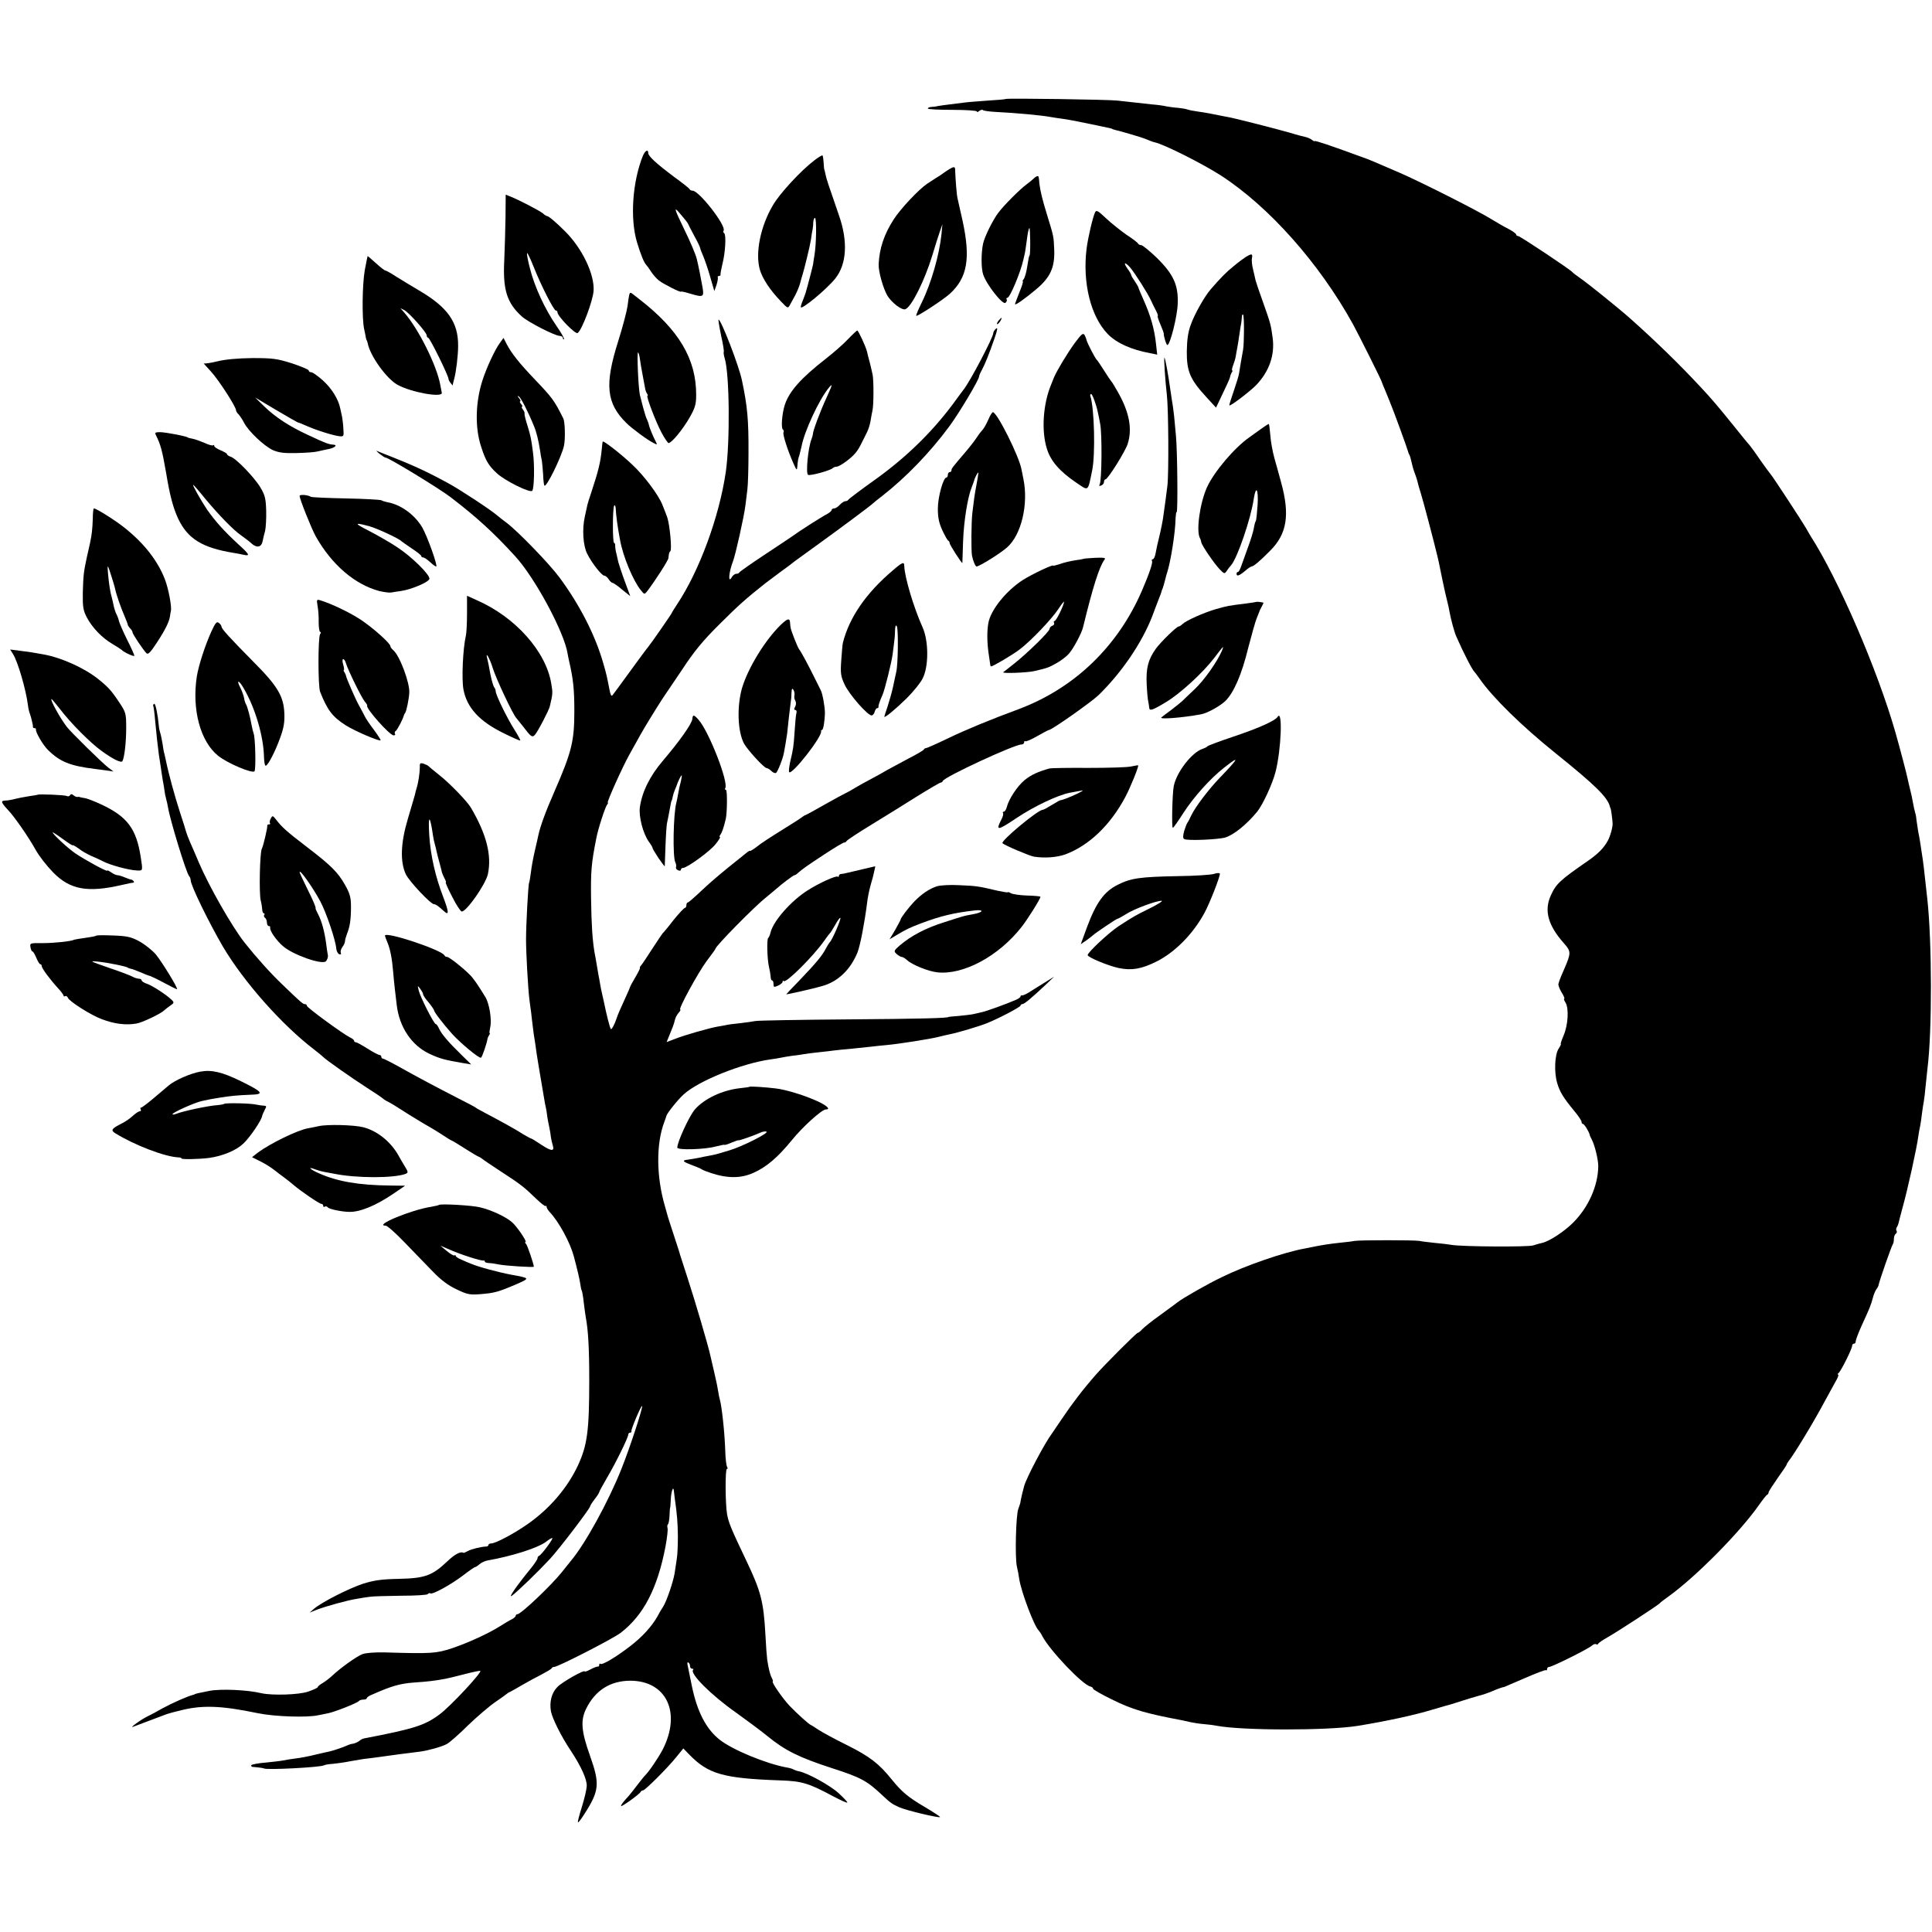 <?xml version="1.0" standalone="no"?>
<!DOCTYPE svg PUBLIC "-//W3C//DTD SVG 20010904//EN"
 "http://www.w3.org/TR/2001/REC-SVG-20010904/DTD/svg10.dtd">
<svg version="1.0" xmlns="http://www.w3.org/2000/svg"
 width="1064pt" height="1064pt" viewBox="0 0 1064 1064"
 preserveAspectRatio="xMidYMid meet">
<g transform="translate(0,1064) scale(0.1,-0.1)"
fill="#000000" stroke="none">
<path d="M5539 10095 c-2 -2 -47 -6 -99 -9 -52 -4 -111 -8 -130 -11 -19 -2
-55 -7 -80 -10 -25 -3 -54 -7 -65 -9 -11 -3 -28 -5 -37 -5 -10 -1 -18 -4 -18
-9 0 -4 61 -7 135 -7 74 0 135 -4 135 -9 0 -5 6 -3 13 3 8 6 17 8 20 5 3 -4
32 -8 64 -10 120 -6 261 -19 313 -29 14 -2 41 -7 60 -9 19 -2 82 -14 140 -26
134 -28 135 -28 135 -30 0 -1 8 -3 18 -6 28 -7 39 -10 87 -24 57 -17 52 -16
73 -23 9 -4 25 -10 35 -14 9 -3 19 -7 22 -7 49 -10 262 -117 363 -182 266
-172 542 -483 728 -819 34 -63 159 -312 159 -319 0 -2 8 -21 17 -42 9 -22 17
-41 18 -44 1 -3 6 -16 12 -30 18 -42 95 -254 97 -265 1 -5 4 -14 8 -20 3 -5 9
-26 13 -45 4 -19 12 -46 18 -60 5 -14 12 -34 14 -44 2 -11 10 -38 17 -60 11
-33 75 -276 92 -348 2 -10 6 -26 8 -35 2 -10 11 -54 20 -98 9 -44 21 -96 26
-115 5 -19 11 -46 13 -60 7 -40 27 -113 37 -135 41 -93 87 -182 100 -195 3 -3
17 -21 30 -40 72 -103 231 -259 419 -410 219 -176 285 -242 297 -292 1 -5 3
-9 4 -10 2 -3 10 -59 11 -83 1 -20 -12 -68 -26 -94 -21 -40 -55 -74 -110 -112
-155 -107 -176 -127 -205 -192 -37 -83 -14 -164 73 -262 40 -45 40 -53 1 -143
-13 -29 -24 -56 -25 -60 -1 -4 -4 -13 -6 -19 -3 -7 5 -28 17 -48 12 -19 18
-35 15 -35 -4 0 -1 -10 7 -22 19 -32 14 -123 -11 -181 -11 -26 -18 -47 -15
-47 2 0 -3 -11 -12 -25 -22 -33 -26 -132 -8 -190 14 -49 35 -82 96 -156 21
-25 38 -51 38 -57 0 -7 4 -12 8 -12 7 0 33 -42 37 -60 0 -3 5 -14 11 -25 17
-32 36 -111 36 -147 -1 -108 -54 -227 -138 -311 -50 -50 -131 -103 -171 -112
-10 -2 -32 -8 -50 -14 -31 -9 -386 -7 -448 3 -16 3 -58 8 -93 11 -35 4 -73 8
-85 11 -28 5 -324 5 -357 0 -14 -3 -50 -7 -80 -10 -56 -6 -95 -12 -140 -21
-14 -3 -38 -8 -55 -11 -112 -20 -325 -93 -455 -157 -76 -36 -218 -117 -245
-139 -5 -4 -48 -36 -95 -70 -47 -33 -92 -70 -101 -80 -9 -10 -19 -18 -23 -18
-7 0 -183 -176 -231 -231 -72 -82 -132 -161 -187 -243 -26 -39 -51 -75 -55
-81 -38 -50 -141 -244 -153 -290 -1 -5 -4 -14 -5 -20 -4 -12 -15 -62 -16 -72
-1 -5 -6 -19 -11 -33 -13 -33 -19 -265 -8 -316 5 -21 11 -52 13 -69 11 -73 84
-265 108 -285 3 -3 12 -16 19 -30 42 -80 222 -269 265 -278 8 -2 15 -7 15 -12
0 -5 46 -31 103 -59 113 -56 185 -77 387 -115 14 -3 36 -8 50 -11 14 -3 45 -8
70 -10 25 -2 56 -6 70 -9 142 -27 610 -27 775 -1 160 26 313 59 415 90 47 14
92 27 101 29 9 3 36 11 60 19 24 8 64 20 89 27 25 6 59 18 75 25 30 13 63 25
68 24 1 0 52 22 114 49 62 27 114 47 117 44 4 -3 6 0 6 6 0 7 6 12 12 12 16 0
219 101 236 118 8 7 17 10 22 7 5 -3 10 -2 12 3 1 4 26 21 53 36 61 35 278
177 285 186 3 4 25 21 49 38 151 109 389 349 497 502 21 30 42 57 46 58 5 2 8
8 8 13 0 5 23 40 50 79 28 39 50 72 50 75 0 3 5 11 10 18 27 32 140 218 195
322 21 39 49 89 62 113 14 23 21 42 16 42 -4 0 -3 4 2 8 13 9 75 134 75 150 0
7 5 12 10 12 6 0 10 6 10 14 0 7 14 44 31 82 49 107 52 115 64 159 4 17 13 36
18 44 6 7 12 18 13 25 4 22 72 217 78 223 3 4 6 17 6 29 0 13 5 26 10 29 6 4
8 11 5 16 -4 5 -3 15 2 22 4 6 8 17 9 22 1 6 11 44 22 85 28 100 78 326 87
395 2 17 7 41 10 55 3 14 7 45 10 70 3 25 8 54 10 65 2 11 7 50 10 86 4 36 8
79 10 95 26 206 25 698 -1 934 -17 158 -23 209 -30 250 -3 19 -7 46 -9 60 -2
14 -7 41 -11 60 -3 19 -7 46 -9 60 -1 14 -4 34 -8 45 -3 11 -9 36 -12 55 -3
19 -10 51 -15 70 -5 19 -11 46 -14 60 -6 30 -40 159 -67 255 -100 349 -315
846 -469 1085 -5 8 -17 29 -26 45 -19 33 -185 287 -194 295 -3 3 -28 37 -55
75 -26 39 -54 77 -61 85 -8 8 -41 49 -74 90 -101 125 -132 162 -195 229 -115
124 -254 259 -386 376 -54 49 -240 199 -279 225 -19 13 -37 27 -40 31 -11 14
-289 199 -299 199 -6 0 -11 4 -11 8 0 5 -19 19 -42 31 -24 12 -65 36 -93 53
-73 46 -394 208 -510 258 -159 69 -162 70 -207 86 -168 62 -258 92 -258 87 0
-3 -6 0 -14 6 -8 7 -23 13 -34 16 -10 2 -50 12 -88 24 -77 22 -308 81 -339 86
-11 2 -32 6 -47 9 -43 9 -79 16 -123 22 -22 3 -47 8 -55 11 -8 3 -31 7 -50 9
-19 1 -48 5 -65 8 -16 4 -52 9 -80 11 -47 5 -99 11 -190 21 -49 6 -611 14
-616 9z"/>
<path d="M3541 9783 c-58 -143 -72 -346 -33 -477 22 -72 39 -113 52 -126 3 -3
14 -18 25 -35 10 -16 30 -39 44 -50 24 -19 121 -68 121 -61 0 2 21 -2 47 -10
77 -23 81 -21 72 34 -7 41 -24 126 -32 157 -7 27 -33 89 -73 171 -48 99 -54
118 -26 86 41 -48 50 -60 53 -68 2 -5 17 -34 33 -64 17 -30 31 -60 32 -66 1
-6 9 -27 17 -45 8 -19 26 -70 38 -113 l23 -79 12 34 c6 19 9 37 7 42 -2 4 1 7
6 7 6 0 10 3 9 8 -1 4 4 31 11 60 16 62 21 161 9 168 -5 3 -6 9 -3 14 16 26
-135 220 -171 220 -7 0 -14 3 -16 8 -1 4 -39 34 -83 66 -98 73 -145 116 -145
133 0 23 -17 14 -29 -14z"/>
<path d="M4485 9757 c-75 -57 -190 -182 -227 -245 -70 -117 -100 -267 -73
-358 14 -48 56 -112 114 -172 40 -42 40 -42 52 -20 7 13 20 37 29 53 9 17 20
44 25 60 4 17 10 35 11 40 13 39 46 176 50 205 3 19 6 44 9 55 2 11 4 30 4 43
1 12 5 22 9 22 10 0 8 -147 -3 -208 -4 -23 -7 -44 -7 -47 0 -4 -33 -132 -42
-160 -2 -5 -8 -23 -14 -38 -7 -16 -12 -33 -12 -38 0 -20 142 97 190 157 63 79
71 204 20 349 -60 174 -70 203 -74 226 -3 13 -5 24 -6 24 -1 0 -3 17 -4 37 -1
20 -4 39 -6 42 -3 2 -23 -10 -45 -27z"/>
<path d="M5226 9707 c-11 -7 -25 -16 -30 -20 -6 -5 -24 -17 -41 -27 -16 -11
-39 -25 -49 -32 -45 -30 -147 -138 -184 -196 -53 -82 -79 -160 -83 -247 -2
-39 25 -135 49 -175 24 -38 79 -80 98 -73 34 13 106 157 149 298 15 50 33 108
41 130 l14 40 -5 -55 c-12 -114 -56 -269 -110 -379 -18 -36 -31 -68 -29 -70 5
-6 147 87 185 121 97 89 115 195 70 403 -12 55 -25 109 -27 120 -5 16 -12 106
-14 163 0 15 -9 15 -34 -1z"/>
<path d="M5693 9657 c-7 -7 -24 -21 -39 -32 -40 -30 -125 -115 -157 -158 -30
-40 -75 -131 -83 -169 -11 -52 -11 -137 1 -171 19 -56 107 -167 122 -155 7 6
10 14 7 19 -3 5 -1 9 4 9 14 0 73 141 88 210 4 19 9 37 9 40 1 3 5 33 10 68 4
34 10 64 14 66 5 4 7 -146 1 -151 -3 -4 -5 -11 -14 -68 -4 -27 -13 -56 -18
-62 -6 -7 -8 -13 -5 -13 3 0 -5 -27 -19 -60 -13 -33 -24 -62 -24 -65 0 -9 55
30 118 83 76 64 101 119 98 213 -3 80 -3 76 -39 194 -26 84 -38 133 -43 175
-3 40 -4 40 -11 40 -5 -1 -13 -6 -20 -13z"/>
<path d="M2784 9446 c-1 -66 -4 -175 -7 -241 -8 -160 14 -233 97 -308 34 -31
183 -107 209 -107 9 0 17 -5 17 -12 0 -6 3 -9 6 -6 3 3 -16 37 -42 74 -64 93
-120 215 -145 314 -12 45 -19 84 -16 86 2 3 19 -33 37 -78 40 -101 110 -238
121 -238 5 0 9 -4 9 -10 0 -21 98 -122 111 -114 23 14 84 176 88 232 6 91 -63
235 -157 328 -49 49 -90 84 -99 84 -3 0 -14 6 -22 14 -17 15 -139 78 -181 94
l-25 10 -1 -122z"/>
<path d="M6031 9471 c-12 -24 -39 -138 -47 -201 -23 -188 23 -373 117 -470 48
-49 129 -86 233 -105 l39 -8 -6 54 c-9 87 -30 161 -72 254 -12 28 -24 55 -25
60 -1 6 -11 22 -21 37 -10 14 -19 29 -19 33 0 4 -9 20 -21 36 -24 34 -15 39
14 7 26 -30 99 -145 116 -183 7 -16 20 -42 28 -57 8 -16 12 -28 9 -28 -3 0 3
-20 14 -45 11 -25 19 -48 19 -50 -1 -16 14 -65 20 -65 15 0 55 158 57 228 4
103 -24 163 -117 254 -39 37 -77 68 -84 68 -7 0 -15 4 -17 8 -1 5 -30 27 -64
49 -33 23 -84 64 -113 91 -43 41 -53 47 -60 33z"/>
<path d="M6864 9227 c-11 -7 -43 -30 -69 -52 -44 -36 -67 -59 -128 -129 -33
-38 -88 -135 -109 -194 -15 -40 -21 -83 -22 -147 -1 -109 18 -154 105 -249
l56 -61 37 78 c21 43 39 83 40 90 1 7 5 18 9 25 5 6 6 12 3 12 -3 0 -1 12 5
28 6 15 13 38 15 52 2 14 6 34 8 45 2 11 8 45 12 75 4 30 9 58 10 63 1 4 2 17
3 29 0 12 4 19 7 15 7 -6 6 -159 0 -193 -6 -32 -19 -108 -22 -129 -1 -11 -14
-53 -28 -94 -14 -41 -26 -78 -26 -83 0 -11 114 76 149 112 71 75 102 164 90
258 -10 75 -12 81 -53 197 -20 55 -38 109 -41 120 -2 11 -9 38 -14 61 -6 23
-9 51 -6 63 4 24 -1 25 -31 8z"/>
<path d="M2009 9153 c-14 -82 -16 -263 -4 -323 4 -19 9 -42 10 -50 2 -8 4 -15
5 -15 1 0 3 -7 5 -15 13 -70 104 -196 164 -229 75 -42 250 -73 244 -44 -1 6
-5 25 -8 42 -19 107 -120 310 -199 400 l-21 24 22 -11 c27 -15 123 -123 123
-139 0 -7 4 -13 8 -13 9 0 112 -209 112 -227 0 -5 6 -16 13 -24 6 -8 11 -13
10 -11 0 2 3 17 8 34 11 39 22 131 22 183 1 131 -58 214 -218 307 -38 23 -94
56 -122 74 -29 19 -56 34 -60 34 -5 0 -28 18 -52 40 -25 22 -45 40 -46 40 -1
0 -8 -35 -16 -77z"/>
<path d="M3466 9019 c-2 -8 -7 -37 -10 -65 -4 -28 -27 -116 -52 -195 -75 -237
-65 -340 46 -449 29 -29 114 -92 148 -109 22 -12 23 -11 13 8 -14 26 -33 73
-37 89 -1 8 -6 21 -10 30 -9 20 -7 16 -22 67 -6 22 -14 54 -18 70 -9 42 -17
241 -10 234 4 -4 8 -19 10 -35 2 -16 9 -58 16 -94 7 -36 13 -69 14 -75 1 -5 5
-16 9 -22 5 -7 6 -13 3 -13 -9 0 45 -142 77 -202 17 -32 35 -58 39 -58 17 0
79 76 115 139 31 54 37 74 37 125 1 198 -95 360 -314 529 -9 7 -23 18 -33 26
-14 11 -17 11 -21 0z"/>
<path d="M5500 8875 c-7 -9 -11 -17 -9 -20 3 -2 10 5 17 15 14 24 10 26 -8 5z"/>
<path d="M3971 8793 c11 -47 17 -88 15 -90 -2 -3 0 -19 5 -36 27 -87 30 -461
6 -627 -36 -247 -146 -545 -268 -728 -16 -24 -29 -45 -29 -47 0 -4 -113 -167
-132 -190 -5 -5 -50 -66 -100 -135 -50 -69 -93 -127 -95 -129 -6 -8 -12 4 -17
34 -13 66 -16 83 -35 147 -44 152 -129 318 -240 468 -57 77 -230 255 -290 300
-19 14 -43 33 -55 43 -33 29 -205 142 -266 175 -119 65 -192 98 -315 147 -38
15 -74 29 -80 32 -5 3 1 -5 15 -16 14 -11 29 -21 33 -21 17 0 294 -169 357
-217 144 -110 237 -195 356 -325 110 -119 272 -421 290 -538 1 -8 5 -26 8 -40
23 -100 29 -155 29 -275 0 -167 -14 -225 -110 -445 -49 -111 -78 -192 -88
-239 -2 -9 -10 -47 -19 -84 -9 -38 -19 -92 -22 -120 -4 -29 -8 -55 -10 -58 -5
-9 -17 -231 -17 -314 0 -74 11 -267 18 -325 2 -19 7 -53 10 -75 2 -22 7 -60
10 -85 3 -25 7 -56 10 -70 2 -14 7 -45 10 -70 4 -25 13 -82 21 -128 8 -45 17
-99 20 -118 3 -20 8 -46 11 -58 2 -11 6 -32 7 -46 2 -14 7 -40 11 -58 4 -19 8
-43 9 -55 2 -12 6 -32 10 -44 11 -35 -7 -34 -62 2 -28 19 -54 35 -57 35 -3 0
-22 11 -43 23 -38 25 -120 70 -207 116 -27 14 -52 28 -55 31 -3 3 -48 27 -100
53 -113 58 -217 113 -324 173 -43 24 -83 44 -87 44 -5 0 -9 5 -9 10 0 6 -5 10
-10 10 -6 0 -36 16 -66 35 -30 19 -59 35 -64 35 -6 0 -10 4 -10 8 0 5 -10 13
-23 19 -37 18 -237 164 -237 174 0 5 -4 9 -10 9 -12 0 -20 7 -125 108 -67 64
-143 149 -209 232 -69 88 -194 307 -251 440 -15 36 -36 85 -47 109 -11 25 -21
52 -23 60 -2 9 -18 59 -35 111 -28 86 -63 215 -76 280 -3 14 -7 32 -9 40 -3 8
-7 33 -10 55 -4 22 -9 49 -13 60 -3 11 -7 27 -7 35 -6 65 -19 129 -26 124 -5
-3 -7 -9 -5 -12 2 -4 7 -39 10 -77 8 -85 15 -149 21 -192 3 -18 7 -48 10 -65
2 -18 8 -51 11 -73 4 -22 9 -49 10 -60 1 -11 5 -31 9 -45 4 -14 8 -34 10 -45
11 -70 101 -363 116 -379 5 -6 9 -16 9 -23 0 -29 100 -233 178 -367 116 -195
324 -430 502 -566 25 -19 47 -38 50 -41 11 -13 160 -118 240 -169 47 -30 87
-57 90 -61 3 -3 12 -9 20 -13 21 -10 44 -24 125 -76 39 -24 86 -53 105 -63 19
-11 54 -32 78 -48 24 -16 45 -29 47 -29 3 0 36 -20 75 -45 39 -25 73 -45 76
-45 2 0 10 -5 17 -10 7 -6 54 -38 106 -72 108 -70 127 -85 193 -149 26 -25 50
-44 53 -41 3 3 5 1 5 -4 0 -6 8 -19 18 -30 50 -53 110 -164 131 -239 20 -74
33 -130 37 -158 2 -15 5 -31 8 -35 2 -4 8 -35 11 -67 4 -33 9 -69 11 -80 13
-69 19 -165 19 -345 0 -282 -11 -359 -62 -470 -58 -124 -156 -239 -278 -324
-74 -52 -176 -106 -200 -106 -8 0 -15 -4 -15 -8 0 -5 -6 -9 -12 -9 -29 -1 -82
-14 -102 -25 -11 -6 -22 -11 -23 -10 -15 10 -47 -6 -89 -46 -83 -79 -124 -94
-267 -97 -98 -2 -137 -8 -198 -27 -79 -26 -228 -102 -270 -138 l-24 -21 37 15
c52 20 175 54 223 61 22 4 53 9 70 11 16 3 94 5 172 6 79 0 146 4 149 9 3 5 9
7 14 4 12 -8 115 49 183 101 31 24 60 44 64 44 3 0 14 7 23 15 10 9 29 18 44
21 141 25 280 70 324 104 14 11 29 20 33 20 10 0 -59 -93 -72 -98 -5 -2 -9 -8
-9 -14 0 -6 -17 -31 -38 -57 -76 -93 -126 -165 -103 -149 29 21 143 131 210
203 54 59 221 278 221 290 0 3 11 21 25 39 14 18 25 35 25 39 0 3 19 38 43 79
48 81 117 222 117 238 0 5 4 10 10 10 5 0 9 3 7 8 -3 9 54 144 59 139 6 -6
-67 -230 -114 -347 -71 -179 -200 -414 -279 -507 -10 -12 -31 -39 -48 -60 -57
-72 -226 -233 -246 -233 -5 0 -9 -4 -9 -8 0 -5 -10 -14 -22 -20 -13 -6 -41
-23 -63 -37 -65 -41 -174 -91 -265 -122 -89 -29 -112 -31 -375 -23 -52 1 -103
-3 -120 -10 -31 -12 -121 -76 -165 -118 -14 -13 -37 -31 -52 -40 -16 -9 -28
-19 -28 -23 0 -4 -24 -15 -53 -25 -52 -18 -198 -22 -257 -9 -78 19 -226 25
-287 13 -58 -11 -77 -16 -80 -18 -2 -2 -6 -3 -10 -4 -27 -6 -117 -46 -168 -74
-33 -19 -69 -38 -80 -43 -35 -16 -111 -71 -80 -58 8 3 106 40 175 66 8 3 20 7
25 8 6 2 28 8 50 13 123 33 229 30 435 -13 92 -19 273 -25 333 -11 15 3 39 8
55 11 38 8 162 57 168 67 3 4 14 8 25 8 10 0 19 3 19 8 0 4 12 13 28 19 108
48 154 61 232 67 77 5 117 10 175 21 11 2 57 13 103 25 46 12 85 20 87 18 9
-9 -166 -197 -225 -240 -82 -61 -141 -79 -416 -132 -7 -1 -18 -7 -26 -14 -8
-6 -23 -13 -34 -15 -10 -1 -23 -5 -29 -8 -12 -7 -84 -32 -102 -35 -7 -1 -40
-9 -75 -17 -35 -9 -83 -18 -108 -21 -25 -3 -56 -8 -70 -11 -14 -3 -58 -8 -98
-12 -40 -3 -75 -10 -78 -14 -3 -5 2 -10 10 -10 28 -2 56 -6 59 -8 11 -10 314
6 331 17 5 3 27 7 48 8 20 2 66 8 100 15 35 6 74 13 88 14 14 1 45 6 70 9 25
4 61 8 80 11 19 3 54 7 77 10 23 3 55 7 70 9 42 6 115 26 143 41 14 7 67 53
117 103 51 49 119 107 150 128 32 22 60 42 63 45 3 3 12 9 20 12 8 4 38 21 65
37 28 16 75 42 105 57 30 16 57 31 58 36 2 4 8 7 14 7 21 0 323 155 365 187
127 97 204 246 248 477 9 49 14 94 11 101 -2 7 -2 16 2 20 4 3 8 25 9 48 1 23
2 42 3 42 1 0 3 21 4 47 2 44 14 79 17 47 1 -8 3 -23 4 -34 14 -98 17 -139 18
-214 0 -47 -2 -104 -6 -126 -3 -22 -9 -58 -12 -80 -9 -51 -44 -153 -63 -183
-9 -13 -23 -37 -31 -53 -30 -54 -85 -115 -151 -165 -79 -61 -155 -106 -164
-97 -3 3 -6 1 -6 -5 0 -7 -3 -11 -7 -10 -5 1 -23 -6 -40 -15 -18 -10 -33 -15
-33 -12 0 12 -124 -58 -150 -85 -33 -33 -45 -83 -36 -135 8 -40 56 -137 109
-216 58 -88 91 -161 88 -197 -1 -18 -13 -69 -27 -114 -14 -44 -24 -82 -21 -84
2 -2 17 17 34 44 84 130 87 168 32 323 -48 134 -53 195 -21 259 50 101 132
153 242 154 200 0 283 -175 180 -378 -26 -49 -78 -126 -100 -146 -3 -3 -21
-25 -40 -50 -19 -25 -41 -53 -49 -62 -29 -31 -41 -47 -41 -54 0 -8 104 66 108
78 2 4 8 8 13 8 11 0 133 121 183 183 l39 48 32 -33 c105 -108 187 -132 502
-143 120 -4 156 -15 296 -90 38 -20 71 -35 73 -32 3 2 -19 25 -47 51 -48 44
-172 112 -219 121 -11 2 -25 7 -30 10 -6 4 -23 9 -37 11 -115 21 -301 98 -371
154 -74 59 -123 154 -152 295 -11 55 -22 108 -24 118 -2 9 0 15 5 11 5 -3 9
-12 9 -20 0 -8 5 -14 12 -14 6 0 8 -3 5 -6 -20 -20 98 -138 234 -234 57 -41
136 -99 175 -131 98 -80 175 -118 357 -177 158 -51 191 -69 274 -147 47 -44
54 -49 93 -67 35 -17 220 -61 227 -55 2 2 -36 27 -85 56 -93 55 -126 83 -182
152 -69 86 -121 126 -243 187 -67 33 -139 72 -160 86 -21 14 -40 26 -41 26 -7
0 -78 64 -118 106 -38 40 -103 134 -92 134 2 0 0 8 -5 18 -10 18 -18 50 -26
102 -2 14 -7 77 -10 140 -10 180 -25 237 -104 403 -83 174 -98 209 -107 258
-10 58 -11 249 -1 249 5 0 5 5 1 12 -4 6 -9 46 -10 87 -3 100 -19 246 -30 284
-3 10 -7 30 -9 45 -2 15 -11 59 -20 97 -9 39 -19 81 -22 95 -12 58 -88 314
-126 430 -22 69 -41 127 -42 130 0 3 -16 52 -35 110 -19 58 -35 107 -35 110
-1 3 -7 25 -14 50 -47 161 -48 342 -3 460 5 14 11 30 12 35 4 15 61 87 95 118
82 75 321 171 480 193 17 2 41 6 55 9 14 3 44 8 66 11 23 2 52 7 64 9 12 2 48
7 79 10 31 3 70 8 86 10 17 2 62 7 100 10 39 4 86 9 105 11 19 2 58 7 86 9 65
6 238 33 284 45 19 5 46 11 60 14 42 8 163 44 205 61 65 26 185 89 185 97 0 4
5 8 10 8 11 0 52 35 130 108 l45 43 -55 -34 c-30 -19 -68 -42 -85 -53 -16 -10
-33 -17 -37 -16 -5 1 -8 -1 -8 -6 0 -4 -12 -13 -27 -19 -50 -22 -161 -62 -185
-67 -13 -3 -34 -8 -48 -11 -14 -3 -50 -7 -80 -10 -30 -2 -55 -5 -55 -5 0 -7
-150 -11 -560 -14 -264 -2 -491 -6 -505 -9 -14 -3 -52 -8 -85 -12 -33 -3 -69
-8 -80 -11 -11 -2 -31 -6 -45 -8 -49 -9 -181 -47 -229 -66 l-50 -19 13 32 c7
18 17 41 21 52 4 11 10 29 12 39 2 11 11 28 20 38 9 10 13 18 9 18 -13 0 99
205 146 268 27 35 48 65 48 67 0 14 213 231 280 284 23 19 48 40 54 45 26 24
95 76 101 76 4 0 13 6 20 13 27 23 40 33 142 100 56 37 106 67 112 67 5 0 11
4 13 8 2 5 64 46 138 91 74 45 188 116 253 157 66 41 123 74 127 74 5 0 10 4
12 9 8 22 394 201 433 201 8 0 15 5 15 12 0 6 3 9 6 6 3 -4 33 9 66 28 33 19
62 34 65 34 15 0 235 155 273 192 128 125 238 287 295 433 14 39 32 84 38 100
7 17 12 32 13 35 0 3 3 12 7 20 3 8 9 29 13 45 4 17 9 35 11 40 20 61 46 223
47 302 1 18 3 33 6 33 7 0 4 337 -4 420 -3 36 -8 84 -10 108 -3 24 -7 60 -11
80 -3 20 -8 51 -10 67 -12 87 -28 171 -32 175 -5 5 4 -127 13 -205 9 -75 11
-431 3 -500 -8 -65 -12 -94 -25 -185 -3 -19 -10 -53 -15 -75 -17 -71 -19 -79
-25 -112 -3 -18 -10 -33 -16 -33 -5 0 -7 -4 -4 -9 6 -8 -14 -68 -54 -161 -133
-310 -373 -540 -679 -655 -152 -56 -293 -114 -390 -161 -62 -30 -117 -54 -121
-54 -5 0 -10 -3 -12 -7 -1 -5 -41 -28 -88 -52 -47 -25 -98 -53 -115 -62 -16
-10 -56 -32 -88 -49 -32 -17 -72 -39 -90 -50 -17 -11 -41 -24 -52 -29 -11 -5
-64 -34 -119 -65 -54 -31 -100 -56 -103 -56 -2 0 -9 -5 -16 -10 -7 -6 -57 -38
-112 -72 -55 -34 -117 -74 -137 -91 -21 -16 -38 -26 -38 -23 0 3 -10 -3 -22
-13 -13 -11 -59 -47 -102 -82 -43 -35 -109 -91 -145 -126 -36 -34 -69 -63 -73
-63 -5 0 -8 -7 -8 -15 0 -8 -4 -15 -8 -15 -5 0 -33 -30 -63 -67 -29 -38 -56
-70 -60 -73 -3 -3 -28 -41 -57 -85 -28 -44 -56 -86 -62 -92 -6 -7 -8 -13 -6
-13 3 0 -8 -23 -24 -50 -17 -28 -30 -53 -30 -55 0 -2 -13 -32 -29 -67 -25 -54
-39 -86 -46 -108 -11 -33 -27 -62 -31 -57 -5 4 -24 78 -38 148 -3 13 -8 35
-11 49 -3 14 -8 36 -10 50 -2 14 -7 39 -10 55 -3 17 -8 46 -11 65 -3 19 -8 44
-10 55 -11 66 -17 149 -19 295 -2 150 1 194 29 334 9 49 48 170 59 184 5 6 7
12 4 12 -7 0 81 197 120 266 42 77 82 147 96 169 6 11 29 47 49 80 21 33 41
65 45 70 4 6 48 71 98 145 68 104 117 163 210 255 101 101 145 140 250 223 6
4 42 31 80 60 39 28 75 55 80 60 6 4 60 44 120 87 121 87 307 225 315 235 3 3
25 21 50 40 130 102 260 236 368 382 54 73 164 257 164 275 0 4 6 19 14 33 18
33 41 90 70 174 17 49 20 65 9 56 -8 -7 -15 -18 -15 -25 0 -22 -127 -265 -163
-310 -4 -5 -31 -41 -59 -80 -119 -159 -261 -297 -435 -421 -76 -54 -139 -102
-141 -106 -2 -4 -9 -8 -16 -8 -7 0 -21 -9 -31 -20 -10 -11 -24 -20 -32 -20 -7
0 -13 -4 -13 -8 0 -5 -10 -14 -22 -21 -35 -18 -170 -105 -193 -123 -5 -4 -73
-49 -150 -100 -77 -51 -141 -96 -143 -100 -2 -5 -10 -8 -17 -8 -8 0 -18 -8
-24 -17 -23 -42 -18 25 6 87 13 33 60 242 68 306 3 27 9 68 11 90 3 21 6 111
6 199 1 183 -6 258 -36 400 -17 82 -115 335 -129 335 -2 0 4 -39 14 -87z"/>
<path d="M4670 8772 c-25 -27 -79 -74 -120 -106 -140 -109 -204 -182 -228
-256 -15 -46 -22 -129 -10 -136 4 -3 6 -10 3 -15 -6 -9 23 -101 56 -174 16
-36 18 -37 20 -15 3 35 4 42 12 65 3 11 8 31 11 45 15 83 97 260 151 325 22
26 20 18 -13 -55 -35 -75 -76 -186 -75 -200 0 -3 -3 -16 -8 -29 -19 -48 -32
-188 -19 -196 11 -7 120 23 135 36 5 5 15 9 23 9 16 0 80 46 103 75 10 11 25
35 34 55 10 19 23 46 30 60 7 14 16 41 19 60 3 19 8 46 11 60 7 28 7 164 1
195 -2 11 -9 40 -15 65 -7 25 -14 53 -16 63 -7 29 -48 117 -54 117 -3 -1 -26
-22 -51 -48z"/>
<path d="M5919 8751 c-41 -56 -101 -156 -115 -191 -3 -8 -10 -24 -14 -35 -46
-108 -56 -259 -24 -358 21 -67 70 -123 161 -185 70 -47 63 -53 88 68 18 89 12
342 -10 408 -2 6 -1 12 4 12 7 0 29 -60 37 -100 2 -8 8 -37 13 -65 11 -55 9
-314 -3 -333 -5 -8 -2 -10 8 -6 9 3 16 12 16 20 0 8 4 14 8 14 13 0 108 152
122 194 27 83 10 175 -53 286 -17 30 -33 57 -37 60 -3 3 -21 30 -40 60 -19 30
-37 57 -41 60 -8 7 -52 92 -55 107 -1 6 -6 19 -11 28 -8 13 -17 6 -54 -44z"/>
<path d="M2752 8750 c-26 -35 -73 -136 -95 -205 -39 -121 -42 -261 -7 -366 24
-75 41 -104 87 -146 45 -41 181 -109 194 -96 11 11 14 142 4 213 -10 77 -12
86 -31 149 -10 31 -17 60 -15 65 1 4 -4 14 -10 22 -6 8 -8 14 -4 14 4 0 2 7
-5 15 -7 8 -9 15 -5 15 4 0 1 8 -6 17 -11 13 -11 15 -1 9 11 -7 50 -82 82
-161 15 -35 25 -78 35 -140 2 -16 6 -40 9 -51 2 -12 5 -46 7 -75 1 -30 4 -58
7 -63 9 -16 94 156 108 219 8 36 6 132 -4 151 -50 100 -59 112 -161 219 -81
85 -123 138 -149 187 l-19 37 -21 -29z"/>
<path d="M1197 8650 c-37 -9 -70 -14 -75 -11 -4 3 14 -17 39 -44 43 -47 139
-195 139 -215 0 -5 6 -15 14 -22 7 -8 21 -28 30 -46 24 -47 111 -129 159 -151
33 -14 62 -18 132 -16 50 1 101 5 115 9 14 3 39 9 55 12 36 6 57 23 32 25 -28
2 -42 7 -146 56 -97 45 -174 95 -236 155 l-50 49 114 -68 c63 -37 117 -68 120
-69 3 0 24 -8 46 -18 55 -25 146 -53 181 -58 28 -3 28 -2 25 41 -1 24 -5 54
-7 65 -3 12 -7 32 -10 46 -10 51 -47 111 -96 155 -28 25 -56 45 -64 45 -8 0
-14 4 -14 10 0 5 -42 22 -92 39 -83 26 -106 29 -218 29 -82 -1 -148 -7 -193
-18z"/>
<path d="M5442 8327 c-10 -23 -25 -49 -33 -57 -8 -8 -22 -27 -31 -41 -9 -14
-35 -48 -58 -75 -76 -89 -80 -94 -80 -104 0 -6 -4 -10 -10 -10 -5 0 -10 -7
-10 -15 0 -8 -4 -15 -8 -15 -17 0 -47 -107 -47 -171 0 -49 6 -79 25 -120 14
-30 28 -55 33 -57 4 -2 7 -8 7 -13 0 -10 70 -118 70 -109 0 3 2 57 4 120 4
110 25 242 48 298 6 15 12 32 14 39 1 6 7 19 13 30 13 19 13 23 -5 -77 -7 -38
-10 -60 -19 -135 -6 -50 -7 -206 -2 -235 6 -30 19 -60 25 -60 18 2 131 72 169
106 78 69 118 238 89 377 -3 15 -8 38 -10 50 -12 72 -135 317 -158 317 -4 0
-16 -19 -26 -43z"/>
<path d="M6945 8278 c-22 -16 -51 -37 -64 -46 -82 -57 -195 -190 -234 -276
-39 -87 -61 -242 -38 -281 3 -5 6 -15 7 -22 3 -17 68 -113 100 -147 26 -27 28
-28 40 -10 7 11 18 25 24 31 35 41 109 257 125 367 12 76 26 52 21 -34 -3 -45
-7 -84 -10 -89 -3 -4 -8 -22 -11 -41 -3 -18 -17 -64 -32 -104 -14 -39 -31 -86
-37 -103 -6 -18 -14 -33 -18 -33 -5 0 -8 -4 -8 -10 0 -16 15 -11 46 15 16 14
32 25 36 25 11 0 46 29 102 86 94 93 111 198 61 379 -9 33 -25 92 -36 130 -11
39 -21 96 -23 128 -3 33 -6 60 -8 62 -2 1 -21 -11 -43 -27z"/>
<path d="M859 8243 c26 -53 34 -82 56 -208 21 -128 39 -192 66 -251 53 -112
134 -161 306 -189 12 -2 36 -6 53 -10 40 -9 35 1 -28 58 -79 73 -127 127 -172
191 -34 51 -82 136 -76 136 2 0 31 -33 64 -74 79 -95 158 -176 202 -206 19
-14 44 -32 54 -42 29 -27 55 -23 62 10 3 15 9 41 14 58 4 17 7 67 6 110 -2 67
-6 86 -31 128 -33 56 -134 161 -165 171 -11 3 -20 10 -20 14 0 4 -16 13 -35
21 -19 8 -35 18 -35 24 0 5 -3 7 -6 4 -3 -4 -25 2 -48 13 -24 10 -54 21 -67
23 -13 3 -24 5 -24 6 0 6 -118 29 -153 30 -27 0 -31 -3 -23 -17z"/>
<path d="M3319 8208 c-1 -2 -3 -21 -5 -43 -7 -70 -17 -114 -57 -235 -12 -36
-22 -67 -22 -70 -1 -3 -7 -32 -14 -64 -16 -70 -10 -161 13 -206 24 -49 79
-119 93 -120 7 0 18 -9 25 -20 7 -11 17 -20 21 -20 5 0 29 -16 53 -37 l45 -36
-31 84 c-17 46 -32 93 -35 104 -2 11 -7 31 -10 45 -4 14 -7 33 -7 43 1 9 -2
17 -6 17 -9 0 -9 196 1 206 4 4 7 -4 8 -17 2 -38 9 -95 24 -174 16 -89 71
-222 114 -275 20 -25 20 -25 36 -5 40 52 115 168 116 181 3 27 4 32 11 39 9 9
-3 142 -17 185 -4 11 -17 46 -27 70 -22 55 -101 161 -167 222 -61 58 -159 134
-162 126z"/>
<path d="M1650 7909 c0 -17 66 -182 89 -223 88 -156 215 -265 350 -301 25 -6
55 -10 66 -8 11 2 35 6 52 8 62 9 158 51 158 68 0 25 -99 122 -177 173 -37 25
-107 65 -155 90 -85 43 -84 49 4 25 39 -11 161 -67 173 -81 3 -3 29 -21 57
-40 29 -19 53 -38 53 -42 0 -5 5 -8 10 -8 6 0 23 -11 38 -25 15 -14 30 -25 34
-25 11 0 -49 168 -77 216 -41 69 -117 125 -191 138 -13 3 -28 7 -34 11 -5 3
-93 8 -194 10 -102 2 -189 6 -194 9 -17 11 -62 14 -62 5z"/>
<path d="M511 7783 c-2 -57 -5 -85 -15 -133 -3 -14 -11 -50 -18 -80 -18 -84
-19 -98 -22 -195 -1 -78 2 -96 22 -135 30 -57 85 -114 142 -147 25 -15 47 -29
50 -32 11 -13 70 -40 70 -32 0 4 -18 45 -41 90 -22 45 -42 91 -44 101 -2 10
-8 27 -14 38 -5 10 -12 31 -15 46 -3 14 -7 34 -10 44 -9 30 -16 76 -21 132 -4
46 -3 50 6 25 21 -63 30 -95 34 -112 5 -26 32 -104 52 -149 9 -21 17 -42 17
-46 1 -4 7 -13 14 -20 6 -6 12 -16 12 -21 0 -9 57 -94 76 -114 9 -10 22 3 56
55 48 73 69 116 74 147 1 11 4 25 5 30 6 22 -13 123 -33 175 -40 102 -112 195
-219 281 -49 40 -158 109 -172 109 -3 0 -6 -26 -6 -57z"/>
<path d="M5966 7562 c-2 -1 -22 -5 -46 -8 -25 -4 -61 -12 -82 -20 -21 -7 -38
-11 -38 -9 0 8 -116 -47 -165 -78 -93 -59 -180 -167 -192 -239 -8 -46 -7 -104
1 -163 4 -27 8 -56 9 -62 0 -7 3 -13 5 -13 11 0 119 64 157 93 60 45 176 166
213 222 17 26 32 45 32 41 0 -17 -43 -106 -52 -106 -5 0 -6 -5 -3 -10 3 -6 -1
-13 -9 -16 -9 -3 -16 -11 -16 -18 0 -14 -125 -136 -195 -191 -27 -21 -54 -43
-60 -47 -9 -8 130 -3 170 6 67 15 84 21 122 43 24 13 54 36 68 51 25 27 72
114 80 149 53 218 89 333 118 371 8 10 -2 12 -52 10 -34 -2 -64 -4 -65 -6z"/>
<path d="M4915 7497 c-146 -124 -238 -258 -273 -397 -2 -8 -6 -52 -9 -96 -5
-73 -3 -88 19 -135 25 -54 126 -169 148 -169 7 0 14 9 17 20 3 11 9 20 14 20
5 0 8 3 7 8 -1 7 7 31 23 67 12 28 49 176 55 222 3 21 6 49 8 63 2 14 5 43 5
65 1 27 4 36 10 26 9 -14 7 -208 -3 -251 -3 -14 -11 -49 -17 -79 -6 -29 -20
-78 -30 -109 -10 -30 -19 -57 -19 -59 0 -10 64 43 124 102 36 36 75 84 87 108
34 65 34 206 0 282 -50 111 -99 277 -101 338 0 25 -10 22 -65 -26z"/>
<path d="M2572 7262 c0 -53 -3 -108 -6 -121 -17 -74 -24 -238 -14 -296 18
-101 88 -178 222 -243 48 -24 89 -42 91 -40 2 2 -12 28 -31 58 -41 64 -104
193 -104 213 0 7 -4 17 -9 23 -4 5 -14 38 -21 74 -6 36 -14 74 -17 85 -11 43
15 -2 31 -55 19 -60 111 -256 130 -275 6 -7 22 -27 36 -45 43 -57 51 -63 65
-48 15 15 78 136 83 158 16 68 17 73 8 125 -29 177 -197 366 -409 459 l-55 25
0 -97z"/>
<path d="M1749 7303 c4 -21 7 -62 6 -90 0 -29 4 -53 8 -53 5 0 5 -6 0 -12 -12
-18 -12 -288 0 -318 40 -101 68 -138 142 -185 49 -31 184 -89 191 -82 2 2 -15
28 -37 58 -23 30 -45 63 -50 74 -5 11 -20 38 -32 60 -20 36 -71 153 -72 165 0
3 -4 11 -8 18 -5 6 -6 12 -3 12 2 0 1 14 -4 30 -5 17 -5 30 0 30 5 0 12 -10
15 -22 12 -40 87 -192 104 -212 9 -10 15 -20 13 -22 -9 -14 124 -164 146 -164
7 0 11 4 7 9 -3 5 -1 12 5 16 8 5 40 66 44 85 1 3 4 10 8 15 7 11 20 75 22
109 4 54 -53 206 -88 235 -9 8 -16 17 -16 22 0 16 -93 99 -163 146 -61 40
-161 88 -223 107 -20 6 -21 4 -15 -31z"/>
<path d="M6918 7325 c-2 -1 -28 -5 -58 -9 -91 -11 -103 -13 -165 -31 -65 -19
-162 -62 -183 -82 -7 -7 -16 -13 -20 -13 -12 0 -98 -84 -126 -122 -43 -60 -55
-108 -51 -195 2 -43 6 -87 9 -98 2 -11 5 -26 5 -32 1 -20 16 -16 92 30 76 45
201 159 265 242 54 71 57 74 43 40 -26 -60 -97 -161 -149 -210 -29 -27 -60
-57 -69 -66 -9 -8 -36 -30 -61 -49 -25 -18 -49 -37 -54 -41 -14 -12 115 -2
218 17 34 6 103 44 134 73 46 45 90 144 126 292 19 73 40 148 47 164 7 17 13
32 14 35 0 3 6 15 13 28 7 12 11 22 10 23 -16 4 -37 6 -40 4z"/>
<path d="M4302 7201 c-88 -85 -183 -240 -216 -352 -28 -100 -24 -236 11 -303
18 -34 111 -136 125 -136 5 0 16 -7 25 -15 8 -9 20 -14 26 -12 8 2 38 77 44
110 1 4 5 26 9 50 4 23 8 49 9 57 3 34 17 156 20 175 2 11 4 34 4 50 1 23 4
27 11 15 5 -8 7 -22 5 -30 -2 -8 0 -22 5 -29 5 -9 5 -22 -1 -33 -7 -12 -6 -18
1 -18 6 0 9 -8 6 -17 -3 -10 -7 -56 -10 -103 -6 -87 -7 -92 -25 -169 -5 -25
-8 -48 -5 -53 13 -21 184 197 176 225 -1 4 1 7 5 7 7 0 15 46 16 95 0 31 -13
106 -23 124 -5 9 -19 39 -33 66 -35 71 -75 146 -86 159 -8 10 -44 101 -47 119
-1 4 -2 16 -3 27 -1 27 -13 25 -49 -9z"/>
<path d="M1165 7164 c-35 -76 -71 -188 -81 -249 -28 -182 19 -358 117 -437 52
-42 192 -101 201 -85 8 15 4 184 -5 207 -3 8 -8 29 -11 45 -8 46 -23 101 -30
114 -4 6 -10 23 -12 38 -3 14 -12 39 -20 55 -25 47 -8 44 19 -4 63 -108 109
-264 111 -380 1 -27 5 -47 10 -45 14 5 52 79 79 154 20 54 25 86 23 135 -4 94
-38 151 -171 284 -135 137 -175 181 -175 193 0 4 -6 14 -14 20 -12 10 -19 3
-41 -45z"/>
<path d="M71 7039 c27 -41 73 -200 83 -284 2 -16 7 -38 11 -47 3 -9 8 -25 10
-35 2 -10 4 -20 5 -23 1 -3 2 -8 1 -12 0 -5 3 -8 9 -8 6 0 9 -3 8 -7 -4 -13
39 -87 66 -113 66 -65 121 -88 261 -105 28 -4 61 -8 75 -10 l25 -4 -29 22
c-35 27 -205 194 -228 224 -37 48 -95 153 -84 153 2 0 22 -24 44 -52 59 -78
169 -189 232 -234 62 -45 107 -67 114 -56 11 18 21 104 21 182 0 81 -2 87 -37
140 -46 69 -62 86 -118 131 -77 61 -201 117 -300 135 -61 11 -81 14 -129 20
l-55 7 15 -24z"/>
<path d="M3813 6681 c-2 -26 -70 -122 -161 -229 -73 -85 -116 -173 -128 -257
-7 -52 17 -145 49 -190 12 -16 21 -32 21 -35 -1 -3 14 -27 32 -55 19 -27 34
-48 35 -45 0 3 2 52 4 110 2 58 6 114 8 125 3 11 8 40 13 65 9 51 11 59 14 63
1 1 3 10 5 20 2 10 7 26 11 35 4 9 8 19 9 22 8 25 25 60 29 60 2 0 0 -15 -4
-32 -5 -18 -12 -49 -15 -68 -3 -19 -8 -42 -10 -50 -17 -62 -21 -299 -6 -329 5
-9 6 -21 4 -27 -2 -6 3 -14 12 -17 8 -4 15 -2 15 3 0 6 5 10 11 10 23 0 149
92 179 130 18 22 29 40 25 40 -4 0 -3 6 2 13 9 11 18 37 30 87 8 35 9 160 1
160 -5 0 -7 4 -4 9 20 31 -89 311 -146 376 -26 30 -33 31 -35 6z"/>
<path d="M7036 6692 c-13 -21 -101 -61 -244 -109 -75 -25 -139 -49 -142 -53
-3 -4 -15 -10 -27 -14 -59 -19 -144 -129 -159 -206 -8 -44 -12 -230 -5 -229 4
0 30 38 59 83 57 88 147 188 222 247 91 72 84 56 -22 -54 -60 -62 -136 -162
-157 -207 -9 -19 -18 -37 -21 -40 -3 -3 -11 -23 -18 -45 -8 -29 -8 -41 0 -46
16 -10 187 -3 227 9 48 16 115 70 174 141 31 38 85 154 102 221 31 122 40 348
11 302z"/>
<path d="M2312 6413 c0 -28 -8 -84 -18 -115 -3 -9 -7 -25 -9 -35 -3 -10 -20
-70 -39 -133 -40 -134 -43 -236 -11 -305 19 -39 137 -165 156 -165 9 0 22 -9
55 -39 28 -25 26 -3 -5 79 -43 111 -70 229 -77 341 -7 116 4 114 21 -5 2 -15
7 -36 10 -46 3 -10 7 -27 9 -37 2 -10 9 -38 16 -63 7 -25 13 -49 14 -55 1 -5
8 -20 14 -32 7 -13 10 -23 7 -23 -3 0 13 -36 36 -80 22 -44 46 -80 52 -80 27
0 132 151 144 206 22 104 -8 220 -93 365 -20 35 -119 137 -174 180 -30 24 -57
46 -60 50 -3 3 -15 9 -27 13 -19 6 -22 3 -21 -21z"/>
<path d="M6230 6419 c-19 -5 -125 -8 -235 -8 -110 1 -207 -1 -215 -3 -64 -18
-101 -35 -137 -64 -40 -33 -88 -105 -99 -151 -4 -13 -10 -23 -16 -23 -5 0 -7
-4 -4 -8 3 -5 -1 -19 -8 -33 -34 -66 -25 -66 84 7 96 64 225 125 291 138 13 2
38 7 54 10 26 5 25 4 -10 -14 -41 -20 -86 -37 -95 -37 -3 0 -24 -12 -47 -26
-24 -15 -46 -27 -51 -27 -26 0 -233 -172 -221 -184 13 -12 149 -70 174 -74 59
-9 126 -4 173 13 130 49 247 161 329 315 29 54 76 171 71 175 -2 1 -19 -2 -38
-6z"/>
<path d="M207 6263 c-1 -1 -20 -4 -42 -7 -38 -6 -68 -12 -105 -21 -8 -2 -23
-4 -32 -4 -26 -1 -22 -11 20 -56 32 -34 110 -146 147 -213 22 -39 61 -89 99
-128 93 -94 189 -111 376 -68 42 10 55 12 64 13 10 1 -1 15 -12 17 -4 0 -20 6
-35 12 -16 7 -34 12 -40 12 -7 0 -23 7 -35 16 -12 8 -22 13 -22 9 0 -7 -124
60 -176 96 -41 28 -124 105 -124 115 0 2 25 -14 55 -36 30 -22 55 -38 55 -35
0 3 15 -5 33 -18 17 -14 50 -32 72 -42 22 -9 48 -21 59 -27 41 -22 144 -50
191 -52 32 -1 32 -3 20 74 -24 156 -74 223 -218 290 -34 16 -73 31 -87 34 -14
2 -27 5 -30 6 -3 2 -9 2 -14 1 -4 -1 -14 3 -21 9 -9 8 -15 8 -20 0 -3 -6 -11
-7 -17 -4 -9 6 -156 12 -161 7z"/>
<path d="M1491 6132 c-6 -11 -7 -22 -4 -26 3 -3 1 -6 -5 -6 -7 0 -11 -3 -10
-7 2 -9 -22 -114 -30 -127 -11 -20 -16 -246 -6 -286 4 -14 7 -35 8 -47 0 -13
5 -23 9 -23 5 0 6 -4 2 -9 -3 -5 -1 -12 5 -16 5 -3 10 -15 10 -26 0 -10 5 -19
10 -19 6 0 9 -3 8 -7 -5 -17 34 -73 72 -105 55 -47 214 -103 235 -82 7 8 12
22 11 32 -2 9 -7 40 -10 67 -9 67 -25 124 -44 160 -9 17 -15 31 -14 32 3 5
-12 41 -49 115 -21 43 -39 81 -39 85 1 18 75 -88 114 -161 34 -64 84 -213 88
-260 1 -14 9 -28 16 -31 9 -3 12 0 9 8 -3 7 1 21 9 32 8 10 14 24 14 31 0 7 5
25 11 41 16 39 22 78 22 150 0 51 -6 72 -33 120 -39 69 -77 107 -208 207 -111
85 -139 110 -169 149 -21 27 -22 27 -32 9z"/>
<path d="M4755 5854 c-33 -8 -71 -17 -85 -20 -14 -4 -31 -7 -37 -7 -7 0 -13
-5 -13 -10 0 -6 -3 -8 -6 -5 -8 8 -105 -36 -167 -76 -90 -57 -187 -167 -203
-230 -3 -14 -9 -28 -13 -31 -9 -5 -6 -118 4 -160 4 -16 8 -40 9 -52 0 -13 4
-23 9 -23 4 0 7 -9 7 -20 0 -17 3 -18 25 -8 14 6 25 16 25 21 0 6 3 8 6 4 13
-13 162 135 224 223 13 19 27 37 30 40 4 3 17 24 30 47 13 24 26 41 28 38 6
-5 -46 -125 -59 -135 -3 -3 -13 -19 -22 -36 -20 -38 -53 -78 -144 -173 -40
-41 -73 -76 -73 -77 0 -2 145 30 196 45 89 24 158 91 197 187 15 40 38 160 52
269 3 28 11 68 17 90 6 22 12 45 14 50 1 6 5 22 9 38 4 15 6 27 4 26 -2 -1
-31 -7 -64 -15z"/>
<path d="M6685 5827 c-16 -5 -105 -11 -196 -12 -211 -4 -261 -11 -334 -48 -74
-37 -118 -97 -169 -234 l-34 -93 32 22 c17 12 33 25 36 28 10 10 128 90 134
90 4 0 25 12 48 26 45 29 167 74 195 73 10 0 -18 -18 -62 -40 -85 -42 -90 -45
-175 -100 -54 -36 -170 -144 -170 -159 0 -12 111 -58 170 -71 72 -15 126 -6
210 36 101 51 199 150 262 265 30 54 90 209 86 219 -2 4 -16 4 -33 -2z"/>
<path d="M5160 5759 c-41 -13 -84 -42 -125 -84 -31 -33 -75 -90 -75 -99 0 -3
-14 -28 -30 -57 l-31 -52 33 20 c61 36 73 42 138 67 111 42 184 59 298 72 55
6 47 -11 -10 -21 -55 -10 -46 -8 -161 -45 -101 -32 -178 -73 -241 -126 -34
-30 -35 -32 -18 -48 10 -9 23 -16 28 -16 6 0 19 -8 30 -18 28 -26 118 -62 167
-67 143 -15 337 89 463 250 32 40 104 155 104 166 0 3 -32 6 -71 7 -39 1 -79
7 -90 12 -10 6 -19 9 -19 6 0 -2 -26 2 -58 9 -105 25 -116 26 -207 30 -49 3
-106 0 -125 -6z"/>
<path d="M530 5487 c-3 -3 -30 -8 -60 -12 -30 -4 -58 -9 -61 -10 -14 -9 -111
-19 -175 -19 -69 1 -70 0 -66 -23 2 -13 7 -23 11 -23 4 0 13 -16 21 -35 8 -19
17 -35 22 -35 4 0 8 -5 8 -11 0 -12 46 -74 92 -124 15 -16 28 -34 28 -38 0 -5
4 -6 9 -3 5 3 11 -1 15 -9 7 -20 129 -97 187 -118 69 -26 131 -34 190 -24 29
4 135 54 152 72 7 6 22 18 35 27 21 14 22 17 7 32 -28 27 -104 77 -135 88 -17
5 -30 14 -30 19 0 5 -7 9 -15 9 -8 0 -23 5 -33 10 -9 6 -69 29 -132 50 -106
37 -111 39 -60 34 53 -5 165 -28 165 -34 0 -1 7 -3 15 -5 8 -1 33 -11 55 -20
22 -10 45 -19 52 -20 6 -2 42 -19 79 -39 37 -20 68 -35 69 -34 6 6 -84 152
-117 192 -19 22 -59 54 -89 71 -46 25 -68 30 -144 33 -49 2 -92 2 -95 -1z"/>
<path d="M2120 5487 c0 -2 6 -20 14 -38 15 -36 25 -87 31 -159 4 -50 13 -131
20 -186 15 -122 82 -221 179 -267 57 -27 87 -35 188 -52 l43 -7 -55 54 c-72
70 -108 113 -122 143 -6 14 -14 25 -18 25 -10 0 -86 150 -94 185 -7 29 -7 29
8 10 8 -11 16 -25 16 -30 0 -6 13 -26 30 -45 16 -19 29 -39 30 -43 0 -10 50
-75 100 -131 48 -53 150 -137 159 -131 7 4 34 85 36 105 0 3 4 11 8 18 5 6 6
12 4 12 -3 0 -1 15 3 34 9 41 -5 129 -27 165 -42 69 -69 108 -89 126 -40 40
-111 95 -122 95 -6 0 -12 3 -14 8 -13 30 -328 135 -328 109z"/>
<path d="M1102 4738 c-52 -9 -139 -47 -173 -76 -13 -11 -51 -43 -84 -71 -33
-28 -64 -51 -68 -51 -5 0 -5 -4 -2 -10 3 -5 1 -10 -5 -10 -6 0 -23 -11 -37
-24 -15 -14 -42 -33 -62 -43 -56 -28 -62 -37 -38 -53 108 -67 276 -131 350
-134 9 0 17 -3 17 -6 0 -6 97 -4 151 3 74 10 149 41 188 78 36 33 101 128 105
154 1 6 8 20 14 33 11 19 10 22 -5 23 -10 0 -27 3 -38 5 -29 8 -168 11 -180 5
-5 -3 -21 -6 -35 -7 -51 -3 -193 -33 -232 -49 -10 -4 -18 -4 -18 -1 0 9 120
63 160 72 50 11 51 11 100 19 64 10 97 13 168 16 80 2 72 14 -52 75 -102 50
-161 64 -224 52z"/>
<path d="M4128 4655 c-2 -2 -25 -5 -53 -8 -98 -11 -197 -58 -249 -118 -31 -37
-96 -178 -96 -209 0 -15 150 -11 212 6 27 7 48 11 48 9 0 -2 17 3 38 12 20 8
38 15 40 13 3 -2 89 28 119 42 11 6 27 8 34 6 18 -6 -134 -83 -206 -104 -73
-22 -73 -22 -110 -29 -16 -3 -43 -8 -60 -12 -16 -3 -41 -7 -53 -9 -38 -4 -35
-10 15 -29 27 -10 53 -21 58 -25 6 -4 28 -13 50 -20 94 -31 167 -30 237 2 72
33 132 85 209 179 59 73 165 169 187 169 27 0 9 19 -41 43 -68 32 -179 67
-237 73 -57 7 -139 12 -142 9z"/>
<path d="M1755 4438 c-22 -5 -49 -10 -60 -12 -59 -11 -206 -83 -274 -133 l-33
-26 48 -24 c26 -13 59 -34 74 -46 15 -12 40 -31 54 -41 15 -11 39 -30 54 -43
40 -34 141 -103 152 -103 6 0 10 -5 10 -11 0 -5 4 -8 9 -4 5 3 12 1 16 -4 5
-9 73 -24 115 -25 60 -3 150 34 248 101 l63 43 -83 1 c-173 2 -290 22 -393 68
-46 20 -64 38 -22 22 13 -5 37 -12 53 -15 16 -3 40 -7 54 -10 123 -25 328 -25
393 -1 16 7 16 10 -5 44 -12 20 -27 45 -32 55 -43 78 -118 138 -195 158 -51
13 -199 17 -246 6z"/>
<path d="M2417 4004 c-2 -2 -21 -6 -42 -10 -111 -17 -320 -104 -251 -104 9 0
55 -41 103 -91 49 -50 118 -122 155 -160 47 -49 86 -78 133 -100 58 -28 73
-31 133 -26 75 6 97 12 197 55 75 33 75 33 -30 52 -69 13 -181 43 -220 60 -11
4 -35 14 -52 22 -18 7 -33 17 -33 21 0 5 -3 6 -8 3 -4 -2 -23 9 -42 25 l-35
29 56 -24 c62 -27 169 -61 182 -58 4 1 7 -1 7 -6 0 -4 10 -7 23 -8 12 0 37 -4
56 -8 35 -7 191 -17 191 -12 0 13 -34 114 -42 124 -6 6 -8 12 -4 12 11 0 -46
84 -73 108 -33 30 -114 68 -177 83 -44 11 -219 21 -227 13z"/>
</g>
</svg>

